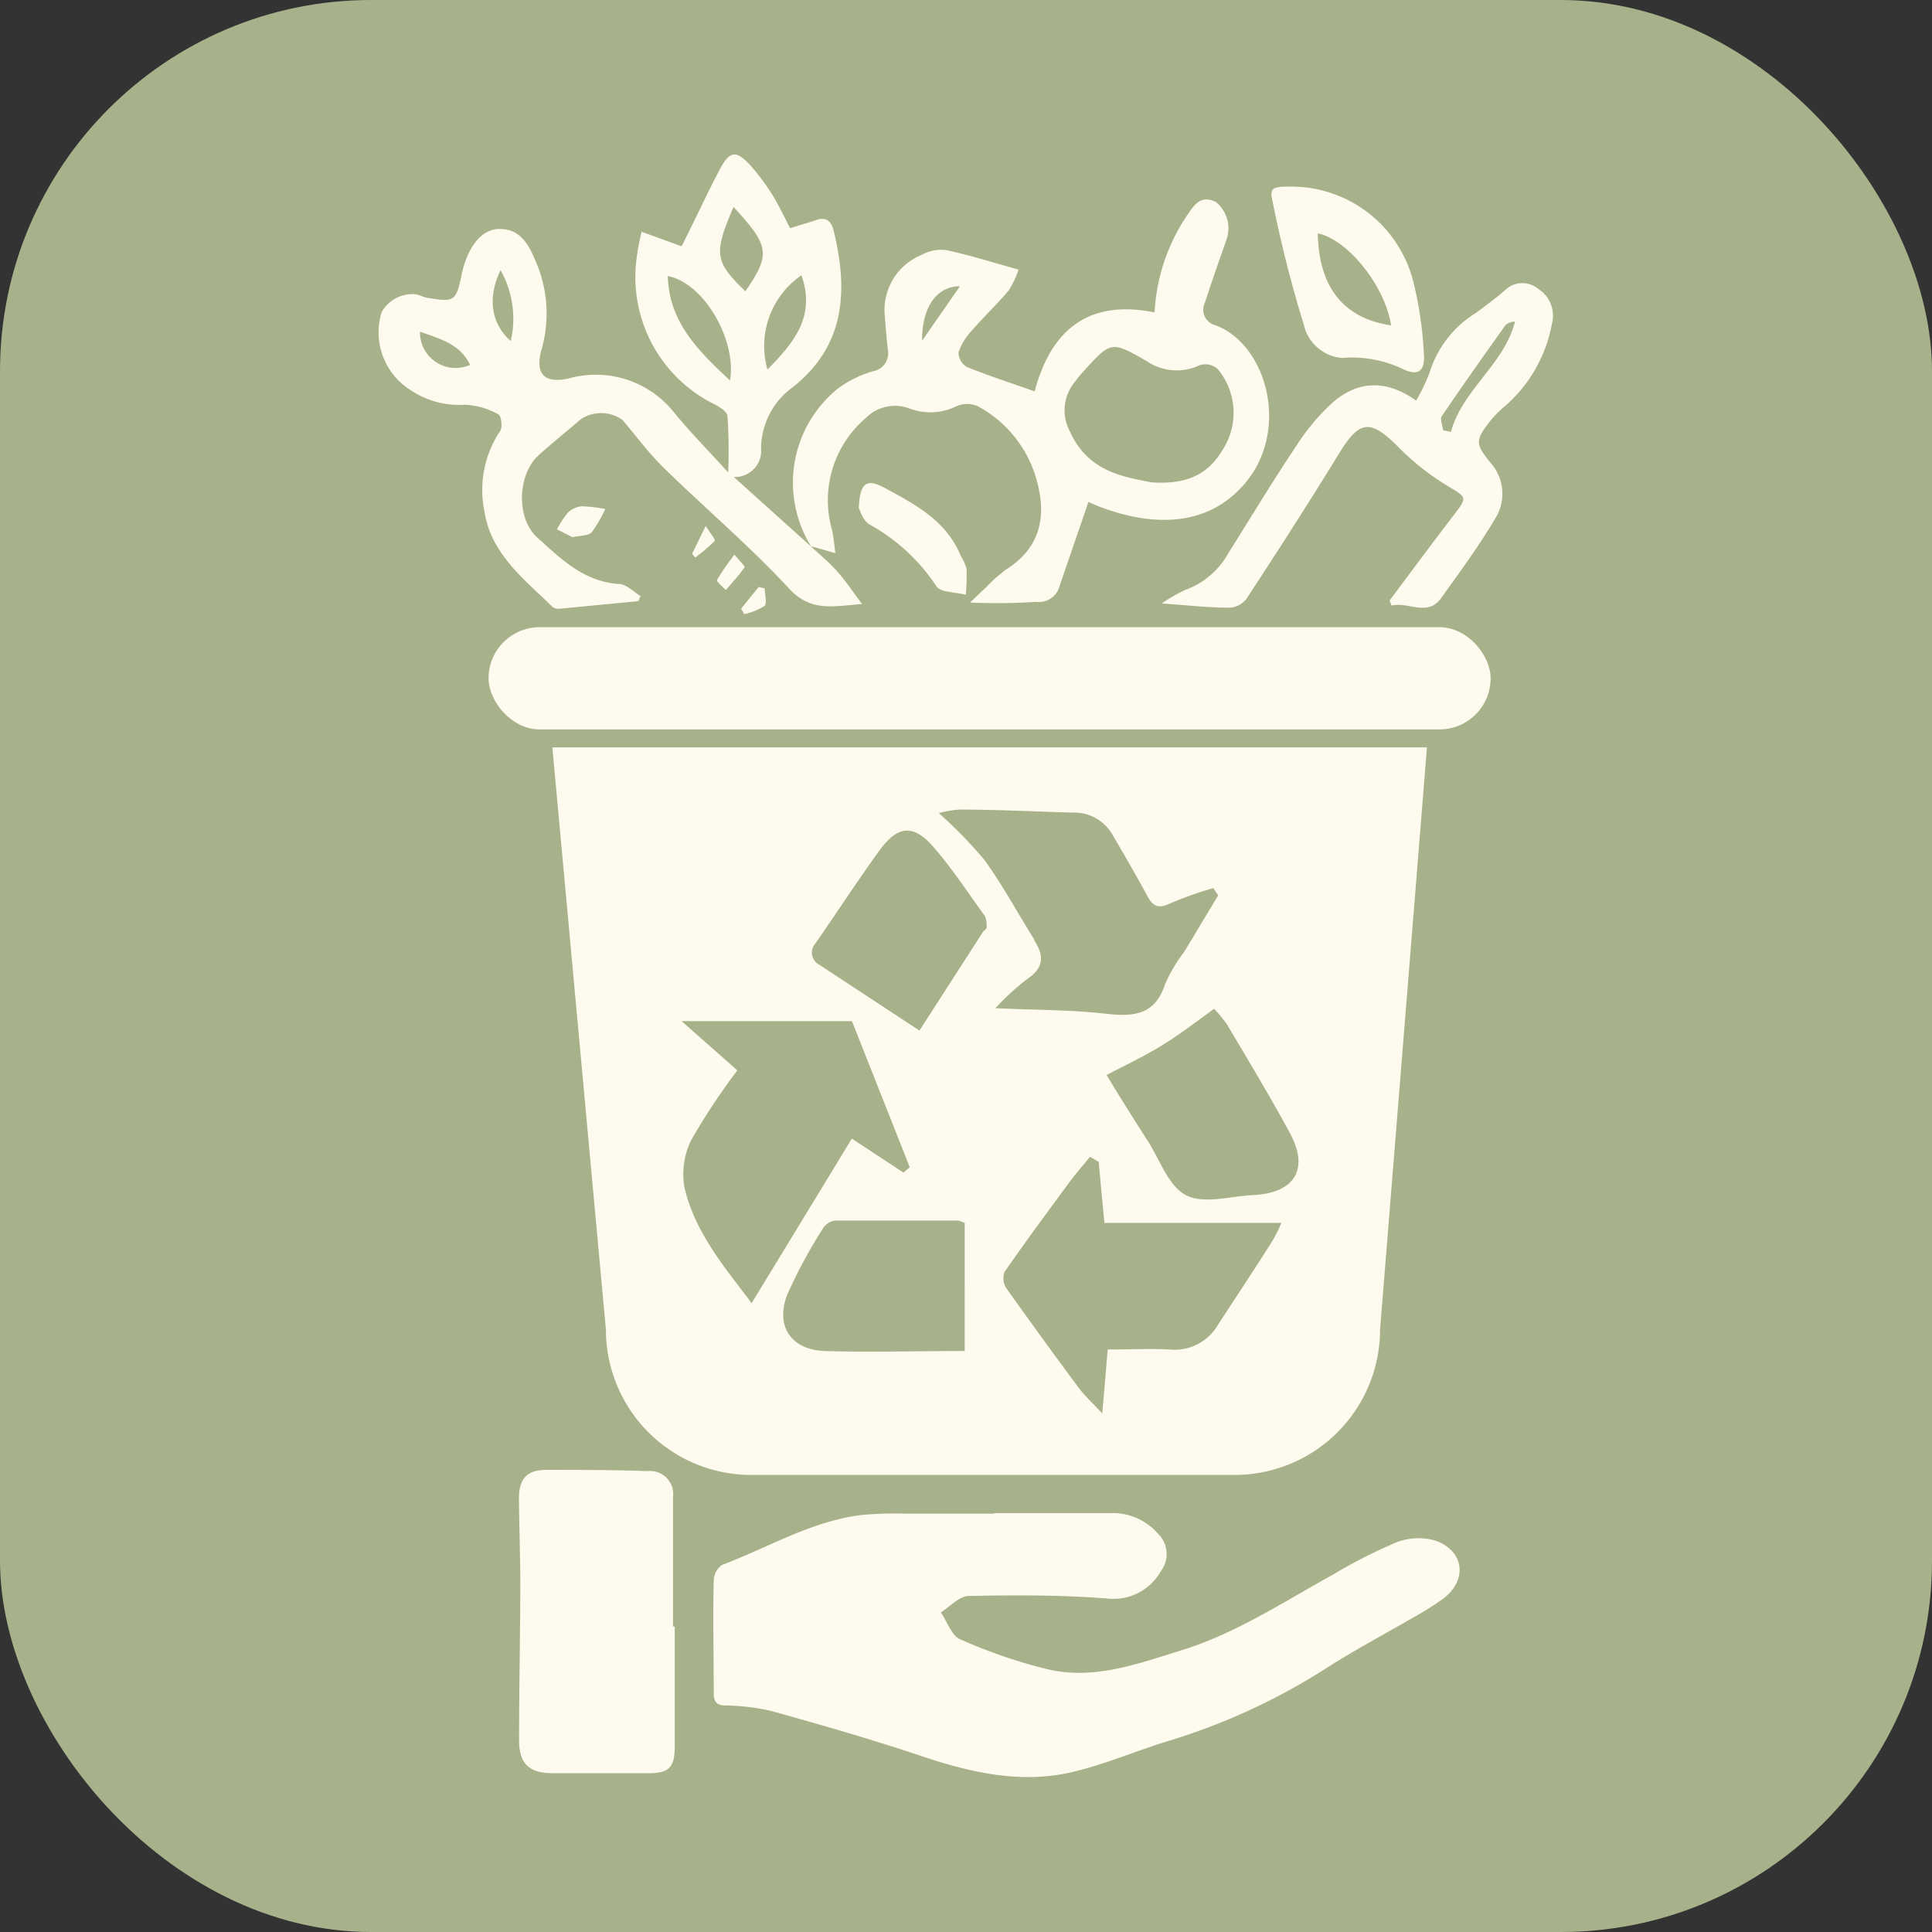 <svg xmlns="http://www.w3.org/2000/svg" viewBox="0 0 141.73 141.73"><rect x="0" y="0" width="141.73" height="141.73" fill="#333333" stroke="none"/><defs><style>.cls-1{fill:#a7b28b;}.cls-2{fill:#fffaee;}</style></defs><title>Recurso 9</title><g id="Capa_2" data-name="Capa 2"><g id="Capa_1-2" data-name="Capa 1"><rect class="cls-1" width="141.73" height="141.73" rx="27.23"/><path class="cls-2" d="M40.52,54.83l3.93,42.71A10.66,10.66,0,0,0,55.11,108.2H90.57a10.67,10.67,0,0,0,10.67-10.66l3.44-42.71Zm9.69,32.28a5.67,5.67,0,0,1,.51-3.5,49,49,0,0,1,3.37-5.09L50,74.91H62.5l4.24,10.72-.46.39-3.79-2.49L55.14,95.6C53.25,93.07,51,90.49,50.21,87.11Zm20.56,12c-3.58,0-6.93.1-10.28,0-2.49-.1-3.64-1.86-2.72-4.18a36.82,36.82,0,0,1,2.58-4.78,1.28,1.28,0,0,1,.89-.61c3,0,6,0,9.05,0a2.3,2.3,0,0,1,.48.18Zm1.6-31.06c0,.11-.19.21-.27.33L67.45,75.6,60.1,70.77a1,1,0,0,1-.28-1.56c1.58-2.28,3.09-4.61,4.72-6.85,1.33-1.82,2.48-1.91,3.95-.21S71,65.49,72.25,67.2A1.69,1.69,0,0,1,72.37,68.08Zm3.51.88c-1.23-1.94-2.32-4-3.66-5.84a32.66,32.66,0,0,0-3.35-3.44,7.26,7.26,0,0,1,1.53-.26c2.78,0,5.56.15,8.34.22a3.23,3.23,0,0,1,2.87,1.62c.87,1.49,1.75,3,2.56,4.5.43.81.86.94,1.7.53A28.34,28.34,0,0,1,89,65.15l.37.53c-.84,1.38-1.66,2.77-2.5,4.15a11.45,11.45,0,0,0-1.39,2.34c-.73,2.28-2.29,2.43-4.33,2.2-2.52-.29-5.07-.27-8.13-.41a19.06,19.06,0,0,1,2.32-2.13C76.59,71,76.61,70.12,75.88,69ZM93.27,91.15c-1.27,2-2.59,4-3.9,6A3.66,3.66,0,0,1,85.84,99c-1.52-.08-3,0-4.58,0-.13,1.54-.24,2.89-.4,4.69-.78-.84-1.3-1.31-1.71-1.86q-2.7-3.63-5.32-7.32a1.34,1.34,0,0,1-.14-1.2c1.55-2.24,3.17-4.42,4.78-6.61.47-.63,1-1.23,1.49-1.84l.64.37c.13,1.46.27,2.91.42,4.48H94A10.65,10.65,0,0,1,93.27,91.15Zm-1.34-3.48c-1.67.08-3.64.69-4.94,0s-1.91-2.62-2.81-4c-1-1.56-2-3.14-3-4.81,1.41-.74,2.78-1.38,4.06-2.17S87.7,75,89.07,74A13.93,13.93,0,0,1,90,75.13c1.56,2.64,3.15,5.26,4.63,8S94.86,87.53,91.93,87.67Z"/><rect class="cls-2" x="35.84" y="46.01" width="73.51" height="7.5" rx="3.75"/><path class="cls-2" d="M59.48,40.07c.67.63,1.4,1.23,2,1.92s1.06,1.39,1.76,2.32c-2.14.16-3.76.6-5.36-1.14-2.89-3.12-6.16-5.89-9.21-8.87-1.09-1.07-2-2.31-3-3.49a2.7,2.7,0,0,0-3.06-.06c-1,.87-2.1,1.74-3.11,2.66-1.54,1.39-1.64,4.61-.11,6,1.73,1.56,3.41,3.25,6,3.43.55,0,1.07.57,1.6.88l-.16.38L41,44.66a.69.69,0,0,1-.47-.14c-2.09-2.05-4.53-3.89-5-7.05a7.76,7.76,0,0,1,1.16-5.85c.19-.27.08-1.13-.12-1.22a5.56,5.56,0,0,0-2.46-.71A6.42,6.42,0,0,1,30,28.54a5,5,0,0,1-2-5.65,2.59,2.59,0,0,1,2.51-1.3c.29.06.56.21.85.26,2,.33,2.09.26,2.51-1.72s1.43-3.3,2.7-3.33c1.84-.05,2.37,1.53,2.91,2.81a9.62,9.62,0,0,1,.21,6.16c-.42,1.69.27,2.37,2,2a7.34,7.34,0,0,1,7.8,2.54c1.16,1.41,2.45,2.72,3.93,4.35a38.59,38.59,0,0,0-.05-4.1c0-.39-.7-.78-1.15-1a10.4,10.4,0,0,1-5.51-10.67A16.85,16.85,0,0,1,47.07,17L50,18.07c1-1.95,1.84-3.84,2.82-5.67.73-1.36,1.2-1.4,2.27-.22a15.92,15.92,0,0,1,1.59,2.15c.47.75.84,1.57,1.28,2.41.63-.2,1.28-.38,1.92-.6s1.09,0,1.27.76c1.07,4.37.9,8.42-3,11.51a5.59,5.59,0,0,0-2.32,4.46,1.92,1.92,0,0,1-2,2.12l5.69,5.12ZM53.55,27.91c.51-2.76-1.76-7.1-4.56-7.66C49.07,23.6,51.18,25.7,53.55,27.91Zm.26-12.73c-1.47,3.44-1.39,4,.87,6.19C56.54,18.65,56.47,18.06,53.81,15.18Zm5,5a6.3,6.3,0,0,0-2.51,6.93C58.22,25.15,59.89,23.21,58.77,20.14Zm-28,4.19a2.61,2.61,0,0,0,3.67,2.4C33.75,25.22,32.31,24.88,30.81,24.33Zm5.9-4.53c-1,2.11-.63,3.95.76,5.18A7.26,7.26,0,0,0,36.71,19.8Z"/><path class="cls-2" d="M59.52,40.11a8.87,8.87,0,0,1,1.94-11.6,8.1,8.1,0,0,1,2.6-1.28,1.34,1.34,0,0,0,1.07-1.6c-.1-.85-.16-1.7-.23-2.54a4.37,4.37,0,0,1,2.7-4.39,3,3,0,0,1,1.83-.35c1.72.37,3.39.9,5.29,1.43A6.85,6.85,0,0,1,74,21.3c-.84,1-1.81,1.92-2.68,2.92a4.64,4.64,0,0,0-1,1.6,1.25,1.25,0,0,0,.58,1.09c1.63.66,3.31,1.2,5,1.8,1.14-4.26,3.72-6.82,8.8-5.79a14,14,0,0,1,2.37-7.1c.53-.77,1-1.56,2.13-1A2.49,2.49,0,0,1,90,17.5c-.55,1.57-1.1,3.13-1.61,4.71a1.16,1.16,0,0,0,.75,1.64c3.8,1.39,5.59,7.8,2.06,11.76-3.09,3.47-7.56,2.76-10.84,1.44a5.52,5.52,0,0,1-.51-.24c-.71,2.08-1.42,4.13-2.12,6.18a1.56,1.56,0,0,1-1.72,1.16,43.15,43.15,0,0,1-4.85.05l1.2-1.14a11.4,11.4,0,0,1,1.43-1.27c2.46-1.55,3-3.76,2.3-6.42a8.81,8.81,0,0,0-4.36-5.57,1.93,1.93,0,0,0-1.56,0,4.33,4.33,0,0,1-3.47.16,3,3,0,0,0-3.18.7,7.92,7.92,0,0,0-2.48,8.23c.11.48.15,1,.24,1.69l-1.85-.53Zm24.92-4.73c3.18.24,4.53-1,5.5-2.81a5,5,0,0,0-.63-5.52A1.39,1.39,0,0,0,88,26.79a3.9,3.9,0,0,1-3.88-.3c-2.61-1.5-2.62-1.47-4.68.8a9.6,9.6,0,0,0-.64.79,3.24,3.24,0,0,0-.3,3.59C79.87,34.72,82.65,35,84.44,35.38ZM70.42,21c-1.73,0-2.79,1.56-2.78,4Z"/><path class="cls-2" d="M101.94,44.05c1.57-2.09,3.11-4.19,4.71-6.26,1-1.35,1-1.26-.5-2.17a18.37,18.37,0,0,1-3.57-2.83c-2.07-2.07-2.85-2-4.4.56C96,36.91,93.74,40.41,91.46,43.9a1.71,1.71,0,0,1-1.23.68c-1.53,0-3-.17-5-.31a10.65,10.65,0,0,1,1.74-1,5.9,5.9,0,0,0,3.14-2.69c1.66-2.63,3.26-5.3,5-7.89a15.67,15.67,0,0,1,2.61-3.12c1.89-1.68,4-1.73,6.17-.18a13.06,13.06,0,0,0,1-2.11,7.87,7.87,0,0,1,3.39-4.33c.72-.54,1.44-1.07,2.12-1.65a1.81,1.81,0,0,1,2.45-.1,2.31,2.31,0,0,1,1,2.54,10.5,10.5,0,0,1-3.48,6.08,7.74,7.74,0,0,0-1,1c-1.17,1.49-1.17,1.73,0,3.16a3.4,3.4,0,0,1,.31,4.07c-1.18,2-2.58,3.9-3.94,5.8-1,1.44-2.45.26-3.65.58Zm3.93-12.48.57.11c.86-3.12,3.88-4.92,4.7-8.08a.93.93,0,0,0-.72.28c-1.57,2.21-3.14,4.42-4.66,6.66C105.62,30.76,105.83,31.22,105.87,31.57Z"/><path class="cls-2" d="M94.72,13.69a9.23,9.23,0,0,1,9,7.14,27.56,27.56,0,0,1,.73,5.06c.12,1.39-.44,1.75-1.67,1.12a8.6,8.6,0,0,0-4.33-.75,3.14,3.14,0,0,1-2.8-2.43,91.7,91.7,0,0,1-2.31-9.13C93.12,13.78,93.38,13.68,94.72,13.69Zm7.33,10.18c-.44-2.9-3.18-6.3-5.38-6.75C96.74,20.84,98.36,23.32,102.05,23.87Z"/><path class="cls-2" d="M63,37.26c.08-1.92.62-2.16,1.91-1.46,2.27,1.22,4.52,2.41,5.58,5a3.76,3.76,0,0,1,.42.92,17.49,17.49,0,0,1-.06,1.91c-.74-.2-1.88-.16-2.16-.63a13.93,13.93,0,0,0-4.91-4.53C63.29,38.16,63.1,37.46,63,37.26Z"/><path class="cls-2" d="M42,39.41l-1.14-.58a6.76,6.76,0,0,1,.8-1.22,1.72,1.72,0,0,1,1-.47,11.45,11.45,0,0,1,1.74.2,9.83,9.83,0,0,1-1,1.72C43.1,39.32,42.55,39.28,42,39.41Z"/><path class="cls-2" d="M53.88,40.69c.4.49.79.86.74.93-.41.59-.91,1.12-1.38,1.67-.22-.25-.69-.63-.64-.74A17.09,17.09,0,0,1,53.88,40.69Z"/><path class="cls-2" d="M54.37,44.65l1.29-1.59.44.11c0,.44.18,1.07,0,1.27a4.59,4.59,0,0,1-1.5.61Z"/><path class="cls-2" d="M50.77,40.63l1-2.05c.29.48.73,1,.66,1.1A12.2,12.2,0,0,1,51,40.9Z"/><path class="cls-2" d="M72.94,111c2.88,0,5.76,0,8.64,0a4.36,4.36,0,0,1,3.34,1.48,2.08,2.08,0,0,1,.24,2.78,4,4,0,0,1-4,2c-3.35-.26-6.73-.25-10.09-.18-.69,0-1.37.78-2.05,1.2.48.71.81,1.77,1.47,2a38.09,38.09,0,0,0,6.3,2.16c3.42.83,6.63-.37,9.86-1.37,4.08-1.26,7.59-3.61,11.28-5.64a36.61,36.61,0,0,1,4.55-2.3,4.48,4.48,0,0,1,2.89-.09c2.09.79,2.27,2.93.47,4.26a21,21,0,0,1-2.06,1.3c-2.24,1.3-4.54,2.51-6.71,3.92a46.66,46.66,0,0,1-11.57,5.26c-2.2.69-4.34,1.6-6.57,2.15-3.91,1-7.69.12-11.44-1.14s-7.26-2.25-10.92-3.28a16.43,16.43,0,0,0-3.37-.4c-.63,0-.84-.29-.84-.9,0-2.76-.07-5.52,0-8.27a1.45,1.45,0,0,1,.59-1.13c3.4-1.28,6.57-3.22,10.25-3.67a25.6,25.6,0,0,1,3.16-.1h6.57Z"/><path class="cls-2" d="M49.5,119.33v8.75c0,1.55-.39,2-1.91,2-2.35,0-4.7,0-7.05,0-1.7,0-2.46-.68-2.46-2.4,0-3.77.08-7.54.09-11.3,0-2.15-.08-4.3-.1-6.44,0-1.4.54-2.09,1.92-2.11,2.51,0,5,0,7.53.09a1.69,1.69,0,0,1,1.85,1.91c0,3.16,0,6.32,0,9.48Z"/></g></g></svg>